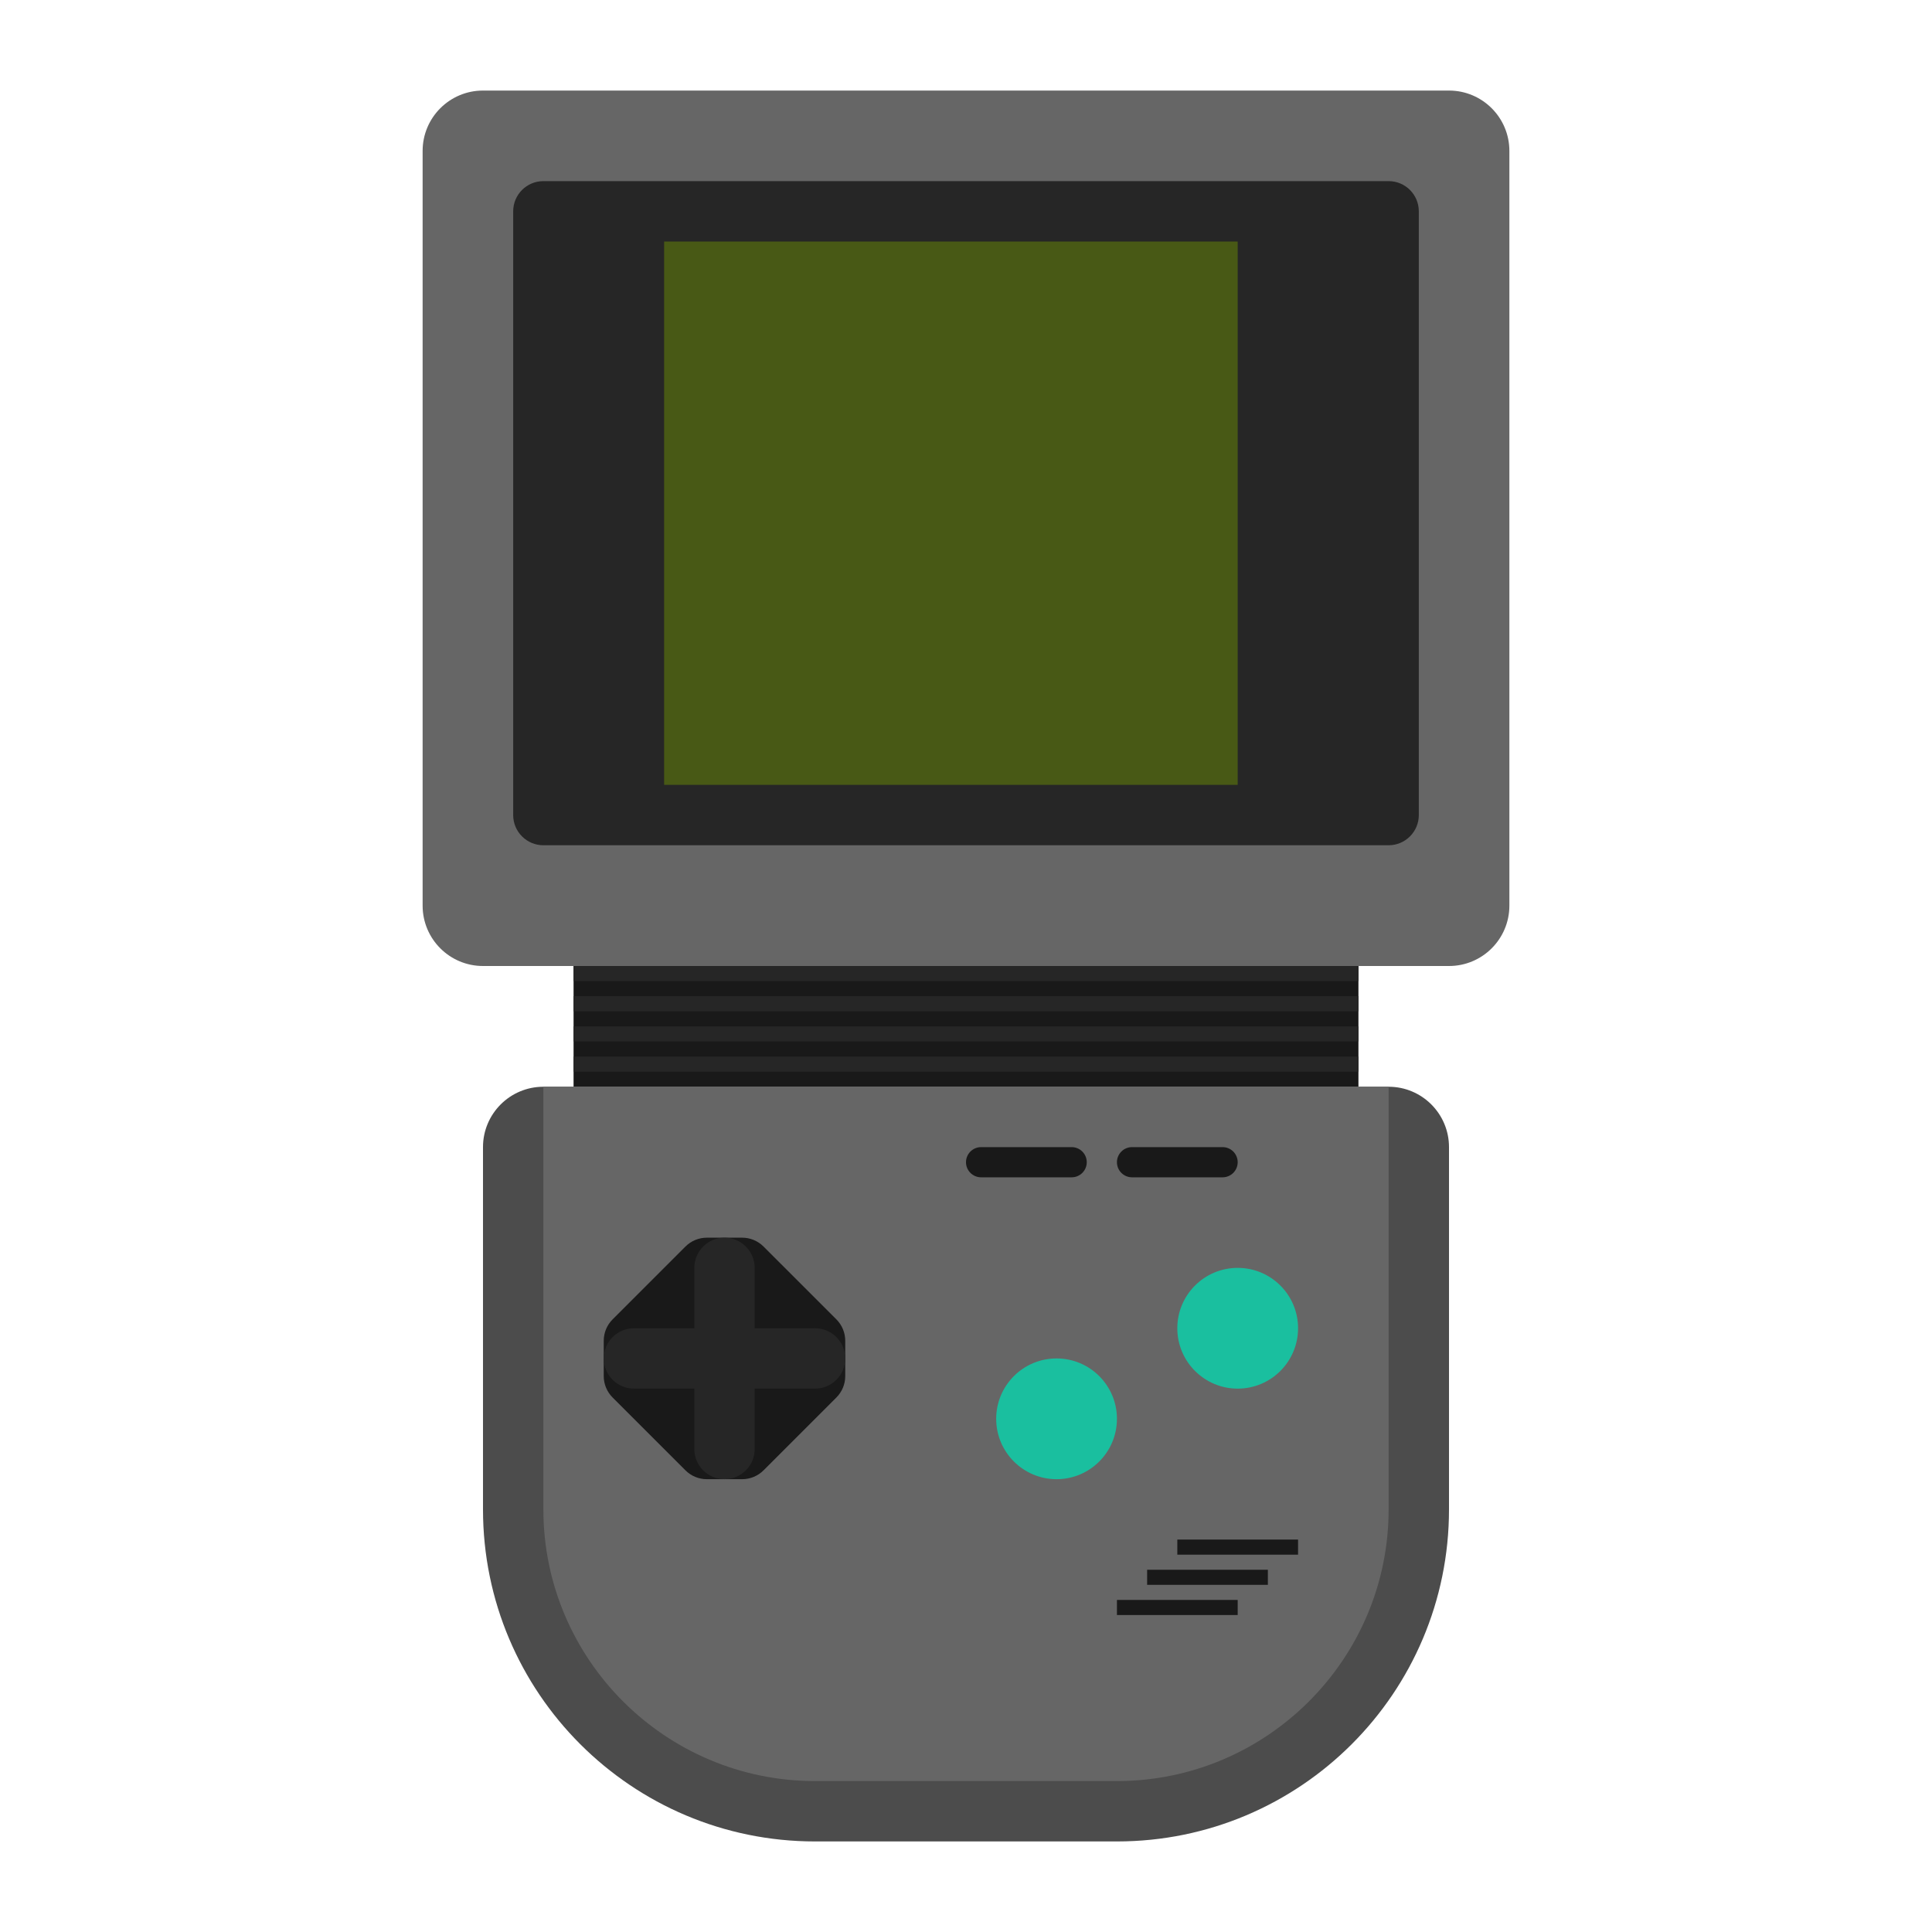 <?xml version="1.0" encoding="UTF-8" standalone="no"?>
<svg
   xmlns:dc="http://purl.org/dc/elements/1.1/"
   xmlns:cc="http://creativecommons.org/ns#"
   xmlns:rdf="http://www.w3.org/1999/02/22-rdf-syntax-ns#"
   xmlns:svg="http://www.w3.org/2000/svg"
   xmlns="http://www.w3.org/2000/svg"
   xmlns:sodipodi="http://sodipodi.sourceforge.net/DTD/sodipodi-0.dtd"
   xmlns:inkscape="http://www.inkscape.org/namespaces/inkscape"
   viewBox="0 0 341.333 341.333"
   height="341.333"
   width="341.333"
   xml:space="preserve"
   id="svg2"
   version="1.1"
   sodipodi:docname="Watara - Supervision.svg"
   inkscape:version="0.92.2 (5c3e80d, 2017-08-06)"><sodipodi:namedview
     pagecolor="#ffffff"
     bordercolor="#666666"
     borderopacity="1"
     objecttolerance="10"
     gridtolerance="10"
     guidetolerance="10"
     inkscape:pageopacity="0"
     inkscape:pageshadow="2"
     inkscape:window-width="1024"
     inkscape:window-height="705"
     id="namedview47"
     showgrid="false"
     inkscape:pagecheckerboard="true"
     inkscape:zoom="0.69140623"
     inkscape:cx="170.66667"
     inkscape:cy="170.66667"
     inkscape:window-x="-8"
     inkscape:window-y="-8"
     inkscape:window-maximized="1"
     inkscape:current-layer="svg2" /><defs
     id="defs6"><clipPath
       id="clipPath18"
       clipPathUnits="userSpaceOnUse"><path
         id="path16"
         d="M 0,256 H 256 V 0 H 0 Z" /></clipPath><clipPath
       id="clipPath26"
       clipPathUnits="userSpaceOnUse"><path
         id="path24"
         d="M 48,252 H 208 V 4 H 48 Z" /></clipPath></defs><g
     id="g22"
     transform="matrix(1.333,0,0,-1.333,0,341.333)" /><path
     id="path38"
     style="fill:#666666;fill-opacity:1;fill-rule:nonzero;stroke:none;stroke-width:1.333"
     d="M 256,170.667 H 85.333 c -5.891,0 -10.667,-4.776 -10.667,-10.667 V 26.667 c 0,-5.891 4.776,-10.667 10.667,-10.667 H 256 c 5.891,0 10.667,4.776 10.667,10.667 V 160 c 0,5.891 -4.776,10.667 -10.667,10.667"
     inkscape:connector-curvature="0" /><path
     id="path42"
     style="fill:#262626;fill-opacity:1;fill-rule:nonzero;stroke:none;stroke-width:1.333"
     d="M 245.333,149.333 H 96 c -2.945,0 -5.333,-2.388 -5.333,-5.333 V 37.333 C 90.667,34.388 93.055,32 96,32 h 149.333 c 2.945,0 5.333,2.388 5.333,5.333 V 144 c 0,2.945 -2.388,5.333 -5.333,5.333"
     inkscape:connector-curvature="0" /><path
     inkscape:connector-curvature="0"
     d="M 218.667,138.667 H 117.333 V 42.667 h 101.333 z"
     style="fill:#485915;fill-opacity:1;fill-rule:nonzero;stroke:none;stroke-width:1.333"
     id="path44" /><path
     inkscape:connector-curvature="0"
     d="M 240,192 H 101.333 v -21.333 h 138.667 z"
     style="fill:#191919;fill-opacity:1;fill-rule:nonzero;stroke:none;stroke-width:1.333"
     id="path46" /><path
     inkscape:connector-curvature="0"
     d="M 240,178.667 H 101.333 V 176 h 138.667 z"
     style="fill:#262626;fill-opacity:1;fill-rule:nonzero;stroke:none;stroke-width:1.333"
     id="path48" /><path
     inkscape:connector-curvature="0"
     d="M 240,173.333 H 101.333 v -2.667 h 138.667 z"
     style="fill:#262626;fill-opacity:1;fill-rule:nonzero;stroke:none;stroke-width:1.333"
     id="path50" /><path
     inkscape:connector-curvature="0"
     d="M 240,184 H 101.333 v -2.667 h 138.667 z"
     style="fill:#262626;fill-opacity:1;fill-rule:nonzero;stroke:none;stroke-width:1.333"
     id="path52" /><path
     inkscape:connector-curvature="0"
     d="M 240,189.333 H 101.333 v -2.667 h 138.667 z"
     style="fill:#262626;fill-opacity:1;fill-rule:nonzero;stroke:none;stroke-width:1.333"
     id="path54" /><path
     id="path58"
     style="fill:#4c4c4c;fill-opacity:1;fill-rule:nonzero;stroke:none;stroke-width:1.333"
     d="M 245.333,192 H 96 c -5.891,0 -10.667,4.776 -10.667,10.667 v 64 c 0,32.401 26.265,58.667 58.667,58.667 h 53.333 C 229.735,325.333 256,299.068 256,266.667 V 202.667 C 256,196.776 251.224,192 245.333,192"
     inkscape:connector-curvature="0" /><path
     id="path62"
     style="fill:#666666;fill-opacity:1;fill-rule:nonzero;stroke:none;stroke-width:1.333"
     d="m 245.333,192 v 74.667 c 0,26.468 -21.532,48 -48,48 H 144 c -26.468,0 -48,-21.532 -48,-48 V 192 h 149.333"
     inkscape:connector-curvature="0" /><path
     id="path66"
     style="fill:#191919;fill-opacity:1;fill-rule:nonzero;stroke:none;stroke-width:1.333"
     d="m 147.771,233.104 -12.876,-12.875 c -1,-1 -2.357,-1.563 -3.771,-1.563 h -6.249 c -1.413,0 -2.771,0.563 -3.771,1.563 l -12.876,12.875 c -1,1 -1.563,2.357 -1.563,3.772 v 6.248 c 0,1.415 0.563,2.772 1.563,3.772 l 12.876,12.875 c 1,1 2.357,1.563 3.771,1.563 h 6.249 c 1.413,0 2.771,-0.563 3.771,-1.563 l 12.876,-12.875 c 1,-1 1.561,-2.357 1.561,-3.772 v -6.248 c 0,-1.415 -0.561,-2.772 -1.561,-3.772"
     inkscape:connector-curvature="0" /><path
     id="path70"
     style="fill:#262626;fill-opacity:1;fill-rule:nonzero;stroke:none;stroke-width:1.333"
     d="M 144,234.667 H 133.333 V 224 c 0,-2.945 -2.388,-5.333 -5.333,-5.333 -2.945,0 -5.333,2.388 -5.333,5.333 v 10.667 H 112 c -2.945,0 -5.333,2.388 -5.333,5.333 0,2.945 2.388,5.333 5.333,5.333 h 10.667 V 256 c 0,2.945 2.388,5.333 5.333,5.333 2.945,0 5.333,-2.388 5.333,-5.333 V 245.333 H 144 c 2.945,0 5.333,-2.388 5.333,-5.333 0,-2.945 -2.388,-5.333 -5.333,-5.333"
     inkscape:connector-curvature="0" /><path
     id="path74"
     style="fill:#1abf9f;fill-opacity:1;fill-rule:nonzero;stroke:none;stroke-width:1.333"
     d="m 197.333,250.667 c 0,5.891 -4.776,10.667 -10.667,10.667 C 180.776,261.333 176,256.557 176,250.667 176,244.776 180.776,240 186.667,240 c 5.891,0 10.667,4.776 10.667,10.667"
     inkscape:connector-curvature="0" /><path
     id="path78"
     style="fill:#1abf9f;fill-opacity:1;fill-rule:nonzero;stroke:none;stroke-width:1.333"
     d="m 229.333,234.667 c 0,5.891 -4.776,10.667 -10.667,10.667 C 212.776,245.333 208,240.557 208,234.667 208,228.776 212.776,224 218.667,224 c 5.891,0 10.667,4.776 10.667,10.667"
     inkscape:connector-curvature="0" /><path
     inkscape:connector-curvature="0"
     d="M 229.333,274.667 H 208 V 272 h 21.333 z"
     style="fill:#191919;fill-opacity:1;fill-rule:nonzero;stroke:none;stroke-width:1.333"
     id="path80" /><path
     inkscape:connector-curvature="0"
     d="m 224,280 h -21.333 v -2.667 h 21.333 z"
     style="fill:#191919;fill-opacity:1;fill-rule:nonzero;stroke:none;stroke-width:1.333"
     id="path82" /><path
     inkscape:connector-curvature="0"
     d="m 218.667,285.333 h -21.333 v -2.667 h 21.333 z"
     style="fill:#191919;fill-opacity:1;fill-rule:nonzero;stroke:none;stroke-width:1.333"
     id="path84" /><path
     id="path88"
     style="fill:#191919;fill-opacity:1;fill-rule:nonzero;stroke:none;stroke-width:1.333"
     d="m 216,208 h -16 c -1.472,0 -2.667,-1.195 -2.667,-2.667 0,-1.472 1.195,-2.667 2.667,-2.667 h 16 c 1.472,0 2.667,1.195 2.667,2.667 0,1.472 -1.195,2.667 -2.667,2.667"
     inkscape:connector-curvature="0" /><path
     id="path92"
     style="fill:#191919;fill-opacity:1;fill-rule:nonzero;stroke:none;stroke-width:1.333"
     d="m 189.333,208 h -16 c -1.472,0 -2.667,-1.195 -2.667,-2.667 0,-1.472 1.195,-2.667 2.667,-2.667 h 16 c 1.472,0 2.667,1.195 2.667,2.667 0,1.472 -1.195,2.667 -2.667,2.667"
     inkscape:connector-curvature="0" /></svg>